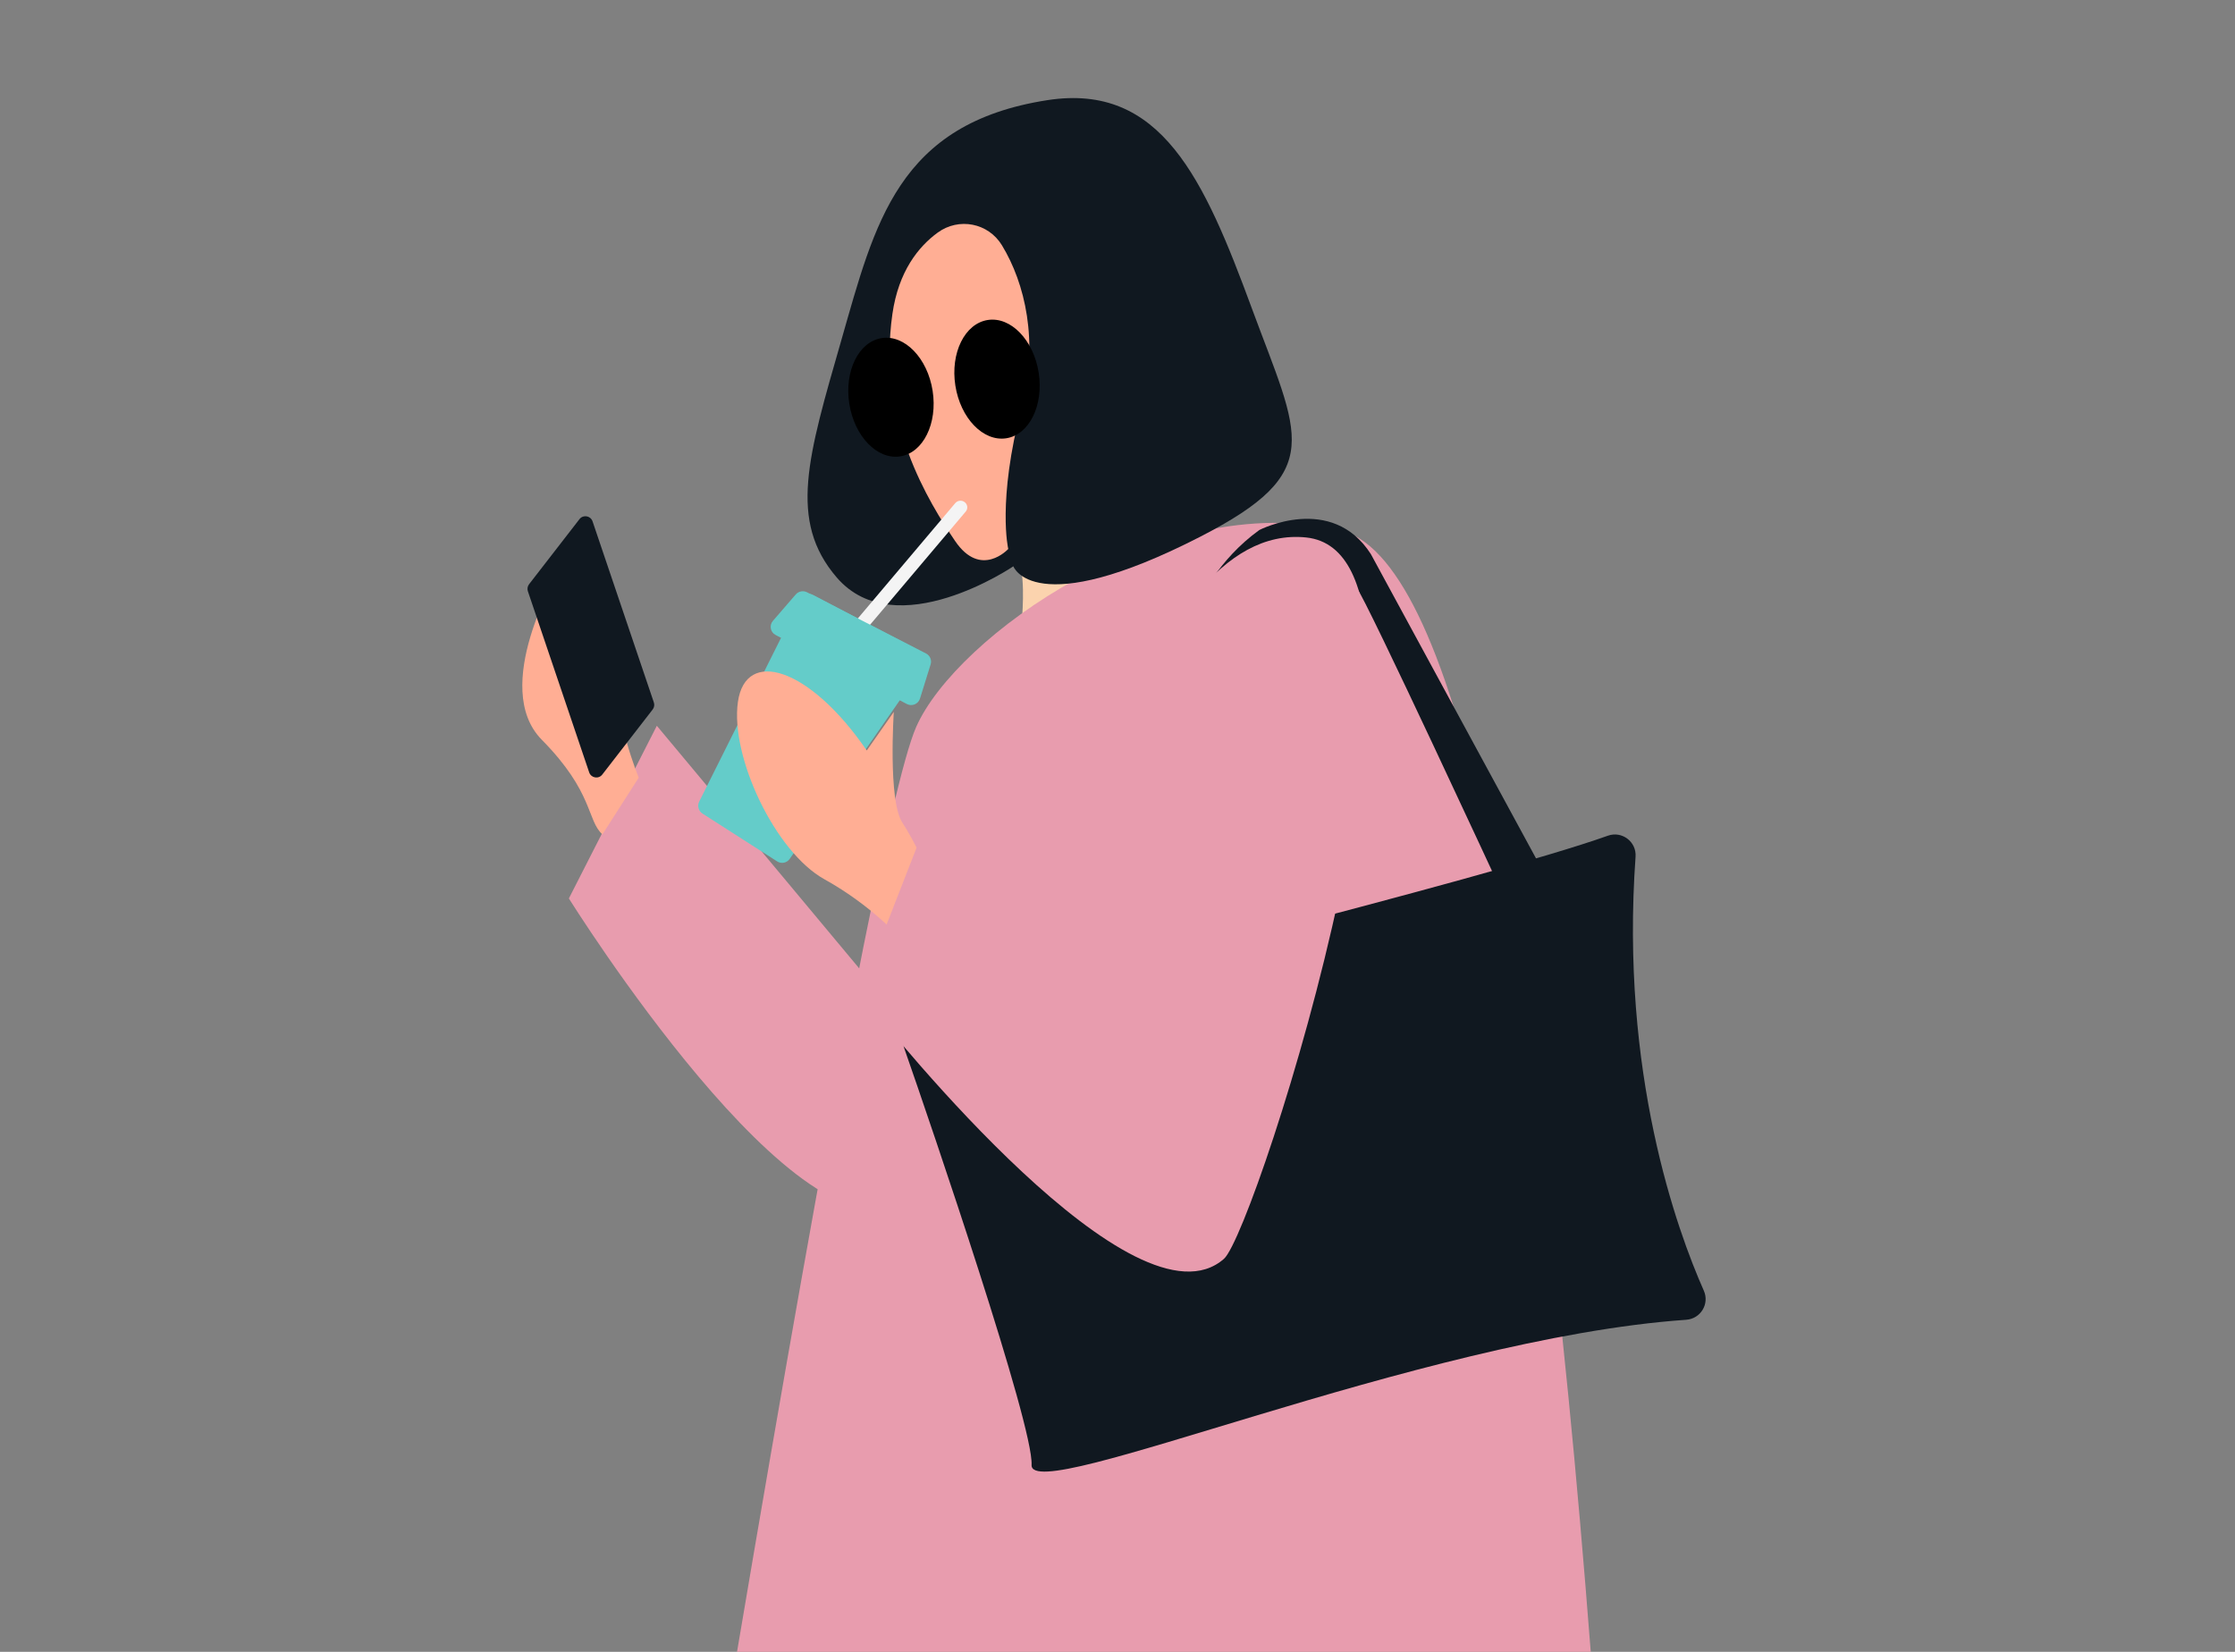 <?xml version="1.0" encoding="UTF-8"?>
<svg width="184px" height="136px" viewBox="0 0 184 136" version="1.1" xmlns="http://www.w3.org/2000/svg" xmlns:xlink="http://www.w3.org/1999/xlink">
    <rect x="0" y="0" width="184" height="136" fill="#808080" stroke="none"/>
    <title>Graphic/Options/Human</title>
    <g id="Graphic/Options/Human" stroke="none" stroke-width="1" fill="none" fill-rule="evenodd">
        <g id="Group-36" transform="translate(43, 8)">
            <path d="M39.614,37.566 C39.614,37.566 40.807,37.311 41.095,39.048 C41.39,40.825 41.073,43.661 41.073,43.661 L49.225,39.494 L49.837,28.539 L39.614,37.566 Z" id="Fill-1" fill="#FBD3AE"></path>
            <path d="M31.518,90.795 C23.096,96.847 3.834,65.97 3.834,65.97 L11.075,51.754 L31.521,76.267 L31.518,90.795 Z" id="Fill-3" fill="#E89CAE"></path>
            <path d="M87.96,128 C83.364,68.563 76.472,37.773 67.282,35.632 C52.689,32.231 35.663,44.453 32.421,51.864 C30.395,56.493 25.481,81.872 17.677,128 L87.96,128 Z" id="Fill-5" fill="#E89CAE"></path>
            <path d="M25.886,39.544 C21.873,34.88 23.508,29.603 26.267,19.997 C29.026,10.392 30.895,2.157 43.234,0.245 C52.585,-1.204 56.135,6.739 60.052,17.365 C63.968,27.992 66.268,30.822 55.82,36.185 C42.08,43.238 40.426,38.625 40.426,38.625 C40.426,38.625 30.753,45.2 25.886,39.544 Z" id="Fill-8" fill="#101820"></path>
            <path d="M39.484,12.192 C38.362,10.349 35.937,9.88 34.195,11.152 C32.631,12.294 30.976,14.315 30.468,17.852 C29.216,26.578 33.499,33.396 35.624,36.533 C37.748,39.671 40.006,37.197 40.006,37.197 C40.006,37.197 39.071,33.301 41.111,25.506 C42.522,20.116 41.394,15.329 39.484,12.192" id="Fill-11" fill="#FFAE94"></path>
            <path d="M22.014,62.714 L33.088,46.757 C33.35,46.378 33.222,45.853 32.815,45.639 L23.933,40.979 C23.556,40.781 23.09,40.932 22.9,41.314 L14.564,57.995 C14.388,58.346 14.506,58.774 14.835,58.985 L20.98,62.921 C21.324,63.142 21.781,63.051 22.014,62.714" id="Fill-13" fill="#64CCC9"></path>
            <path d="M31.278,69.431 C31.278,69.431 28.921,66.64 24.866,64.389 C20.811,62.138 17.117,54.305 17.748,49.803 C18.379,45.301 23.666,46.946 28.357,53.789 L30.584,50.613 C30.584,50.613 30.1,57.891 31.278,59.707 C32.455,61.523 33.438,63.876 33.438,63.876 L31.278,69.431 Z" id="Fill-15" fill="#FFAE94"></path>
            <path d="M2.918,39.187 C2.918,39.187 -2.66,48.588 1.608,52.911 C5.875,57.234 5.308,59.534 6.595,60.699 L9.584,56.027 C9.584,56.027 7.457,50.871 7.821,47.31 C8.184,43.748 6.37,33.998 2.918,39.187" id="Fill-17" fill="#FFAE94"></path>
            <path d="M10.732,50.414 L6.582,55.773 C6.279,56.164 5.664,56.06 5.505,55.591 L0.459,40.683 C0.392,40.485 0.429,40.267 0.556,40.101 L4.706,34.743 C5.009,34.352 5.624,34.456 5.783,34.925 L10.829,49.833 C10.896,50.031 10.859,50.249 10.732,50.414" id="Fill-19" fill="#101820"></path>
            <path d="M32.488,76.301 C31.624,76.56 31.154,77.48 31.451,78.33 C33.742,84.887 42.089,109.371 41.927,112.607 C41.753,116.073 73.796,102.198 95.818,100.66 C97.006,100.577 97.753,99.354 97.271,98.266 C95.055,93.27 90.372,80.334 91.65,62.533 C91.738,61.305 90.533,60.391 89.373,60.805 C79.271,64.41 40.797,73.812 32.488,76.301" id="Fill-21" fill="#101820"></path>
            <path d="M80.61,65.384 C80.61,65.384 69.491,41.363 68.699,40.409 C66.128,37.315 55.8,41.401 55.8,41.401 C55.8,41.401 57.239,38.112 60.677,35.637 C60.677,35.637 66.621,32.574 69.857,37.618 L83.913,63.515 L80.61,65.384 Z" id="Fill-24" fill="#101820"></path>
            <path d="M27.956,73.337 L33.57,58.941 L44.404,69.555 C44.404,69.555 50.691,34.794 64.538,36.251 C78.197,37.687 60.425,93.3 57.766,95.64 C50.51,102.028 30.641,77.369 28.068,74.109 C27.893,73.889 27.854,73.599 27.956,73.337" id="Fill-26" fill="#E89CAE"></path>
            <path d="M33.78,24.177 C34.199,26.866 33.004,29.283 31.109,29.575 C29.215,29.867 27.339,27.923 26.919,25.234 C26.5,22.545 27.695,20.128 29.59,19.836 C31.484,19.544 33.36,21.488 33.78,24.177" id="Fill-28" fill="#000000"></path>
            <path d="M42.512,22.686 C42.931,25.376 41.736,27.792 39.841,28.084 C37.947,28.376 36.071,26.433 35.651,23.743 C35.232,21.054 36.427,18.637 38.322,18.345 C40.216,18.053 42.092,19.997 42.512,22.686" id="Fill-30" fill="#000000"></path>
            <path d="M27.819,44.087 C27.694,44.087 27.567,44.046 27.464,43.962 C27.226,43.769 27.193,43.425 27.389,43.193 L35.644,33.423 C35.842,33.19 36.194,33.158 36.429,33.35 C36.667,33.543 36.701,33.886 36.505,34.119 L28.25,43.888 C28.138,44.019 27.979,44.087 27.819,44.087" id="Fill-32" fill="#F4F4F4"></path>
            <path d="M22.51,40.943 L20.63,43.119 C20.312,43.487 20.42,44.052 20.851,44.279 L31.652,49.961 C32.075,50.184 32.599,49.97 32.74,49.516 L33.617,46.697 C33.725,46.348 33.566,45.972 33.239,45.803 L23.442,40.764 C23.127,40.602 22.741,40.676 22.51,40.943" id="Fill-34" fill="#64CCC9"></path>
        </g>
    </g>
</svg>